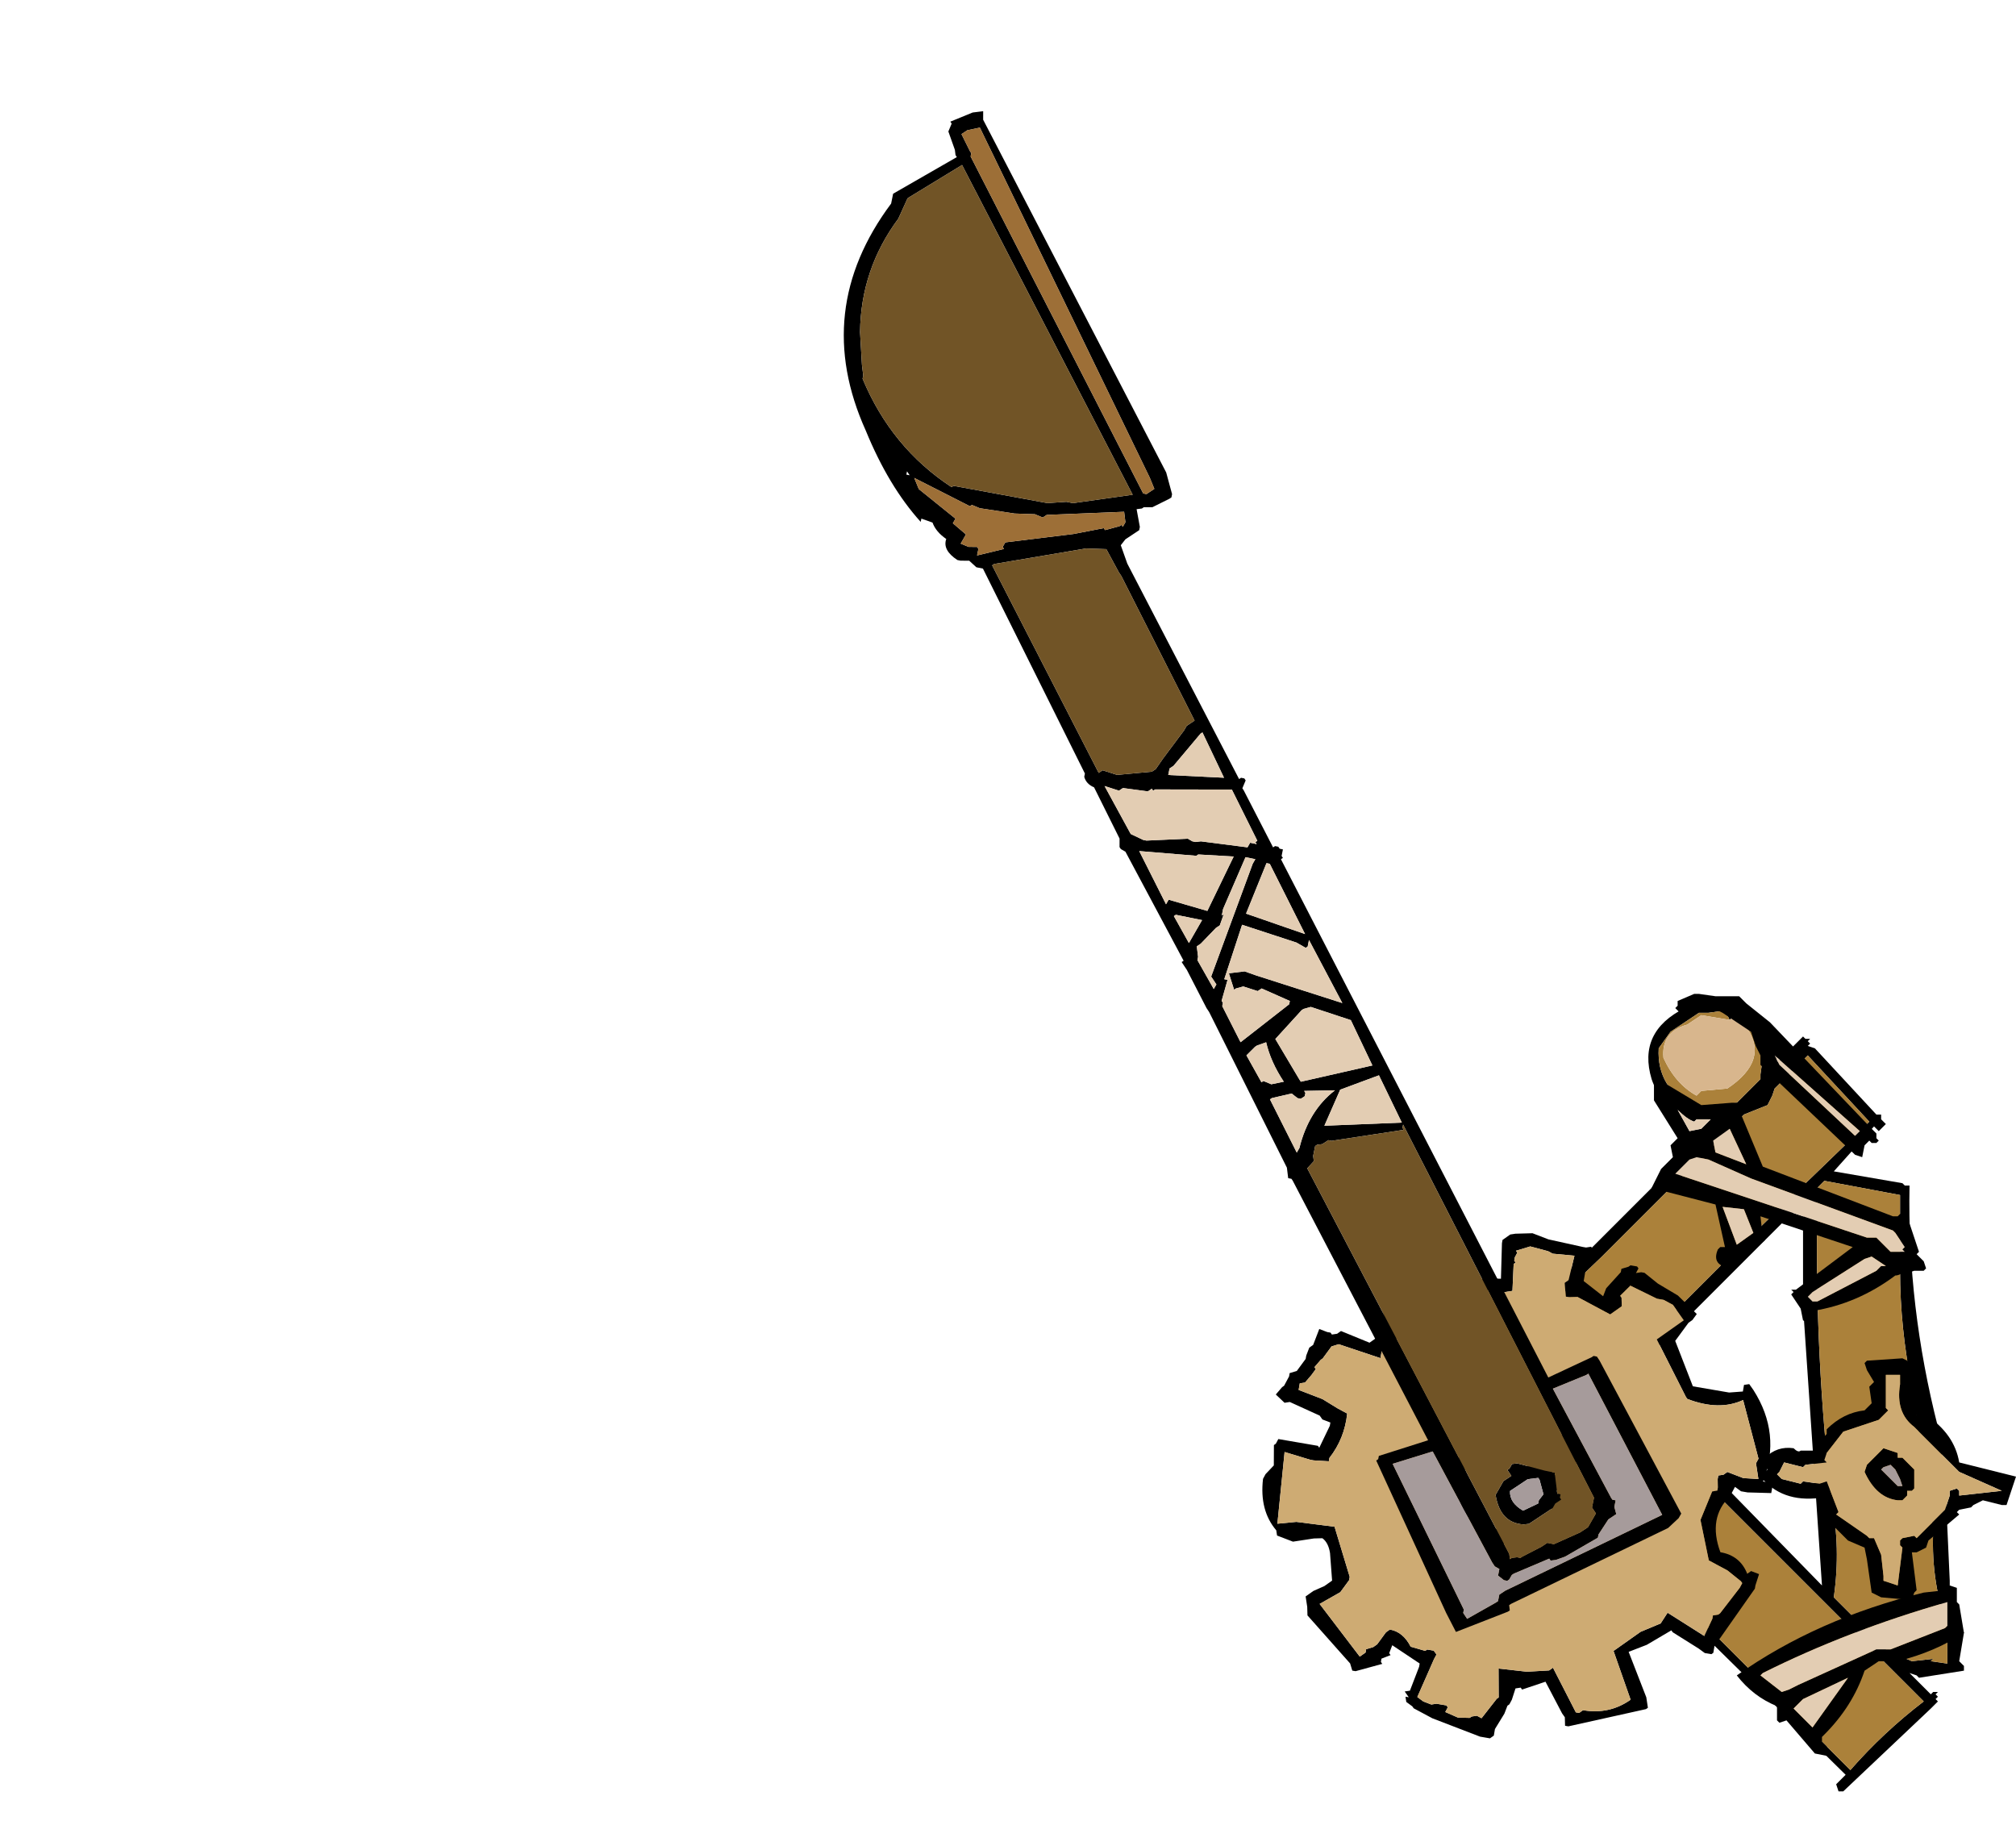 <?xml version="1.0" encoding="UTF-8" standalone="no"?>
<svg xmlns:xlink="http://www.w3.org/1999/xlink" height="234.0px" width="255.6px" xmlns="http://www.w3.org/2000/svg">
  <g transform="matrix(6.0, 0.0, 0.0, 6.0, 190.8, 187.5)">
    <use height="16.85" transform="matrix(1.0, 0.0, 0.0, 1.0, -1.1, -10.25)" width="10.8" xlink:href="#shape0"/>
    <use height="10.7" transform="matrix(0.816, -0.577, 0.577, 0.816, -7.069, -1.128)" width="10.5" xlink:href="#shape1"/>
    <use height="33.2" transform="matrix(0.833, -0.553, 0.553, 0.833, -19.007, -23.841)" width="9.45" xlink:href="#shape2"/>
    <use height="5.1" transform="matrix(1.0, 0.0, 0.0, 1.0, 5.4, -2.55)" width="5.4" xlink:href="#shape3"/>
  </g>
  <defs>
    <g id="shape0" transform="matrix(1.0, 0.0, 0.0, 1.0, 1.1, 10.25)">
      <path d="M9.3 -0.05 L9.4 2.15 9.4 2.45 9.7 3.25 9.6 3.85 9.65 3.9 9.7 3.95 9.7 4.05 8.75 4.2 8.7 4.15 8.55 4.1 9.0 4.55 9.05 4.5 9.15 4.5 9.1 4.55 9.15 4.6 9.1 4.65 9.15 4.7 9.1 4.75 9.0 4.85 7.15 6.6 7.05 6.6 7.0 6.45 7.2 6.25 0.8 -0.05 0.6 -0.05 0.6 -0.15 0.55 -0.2 0.45 -0.3 -0.9 -1.75 -1.0 -1.85 -1.1 -1.95 -1.05 -2.0 -0.95 -2.0 -0.85 -2.2 -0.75 -2.3 -0.55 -2.5 -0.65 -2.6 -0.65 -2.7 -0.6 -2.75 -0.45 -2.7 -0.4 -2.65 3.45 -6.5 4.5 -7.55 3.65 -7.8 Q3.25 -8.0 3.1 -8.45 2.8 -9.45 3.8 -9.95 L3.95 -10.1 4.5 -10.15 5.2 -9.95 5.8 -9.15 5.85 -9.1 5.8 -9.05 5.7 -8.75 6.3 -9.35 6.35 -9.3 6.45 -9.3 6.4 -9.25 6.45 -9.2 6.4 -9.15 6.55 -9.1 7.85 -7.7 7.95 -7.7 7.95 -7.6 8.05 -7.5 8.0 -7.45 7.9 -7.35 7.8 -7.45 6.95 -6.5 8.4 -6.25 8.45 -6.2 8.55 -6.2 Q8.5 -3.65 9.15 -1.1 L9.3 -0.05 M9.35 3.9 L9.35 3.3 9.4 3.25 Q9.0 2.25 9.05 1.1 L8.6 -1.95 Q8.35 -3.2 8.35 -4.4 L8.35 -5.4 8.35 -6.0 6.75 -6.3 6.5 -6.05 6.55 -6.1 6.6 -6.05 6.55 -5.7 6.6 -5.65 Q6.55 -2.6 6.9 0.45 7.1 1.45 6.95 2.5 L8.2 3.75 8.25 3.8 8.25 3.7 8.6 3.85 9.05 3.8 9.0 3.85 9.35 3.9 9.4 3.95 9.35 3.9 M6.3 -5.45 L6.35 -5.9 3.8 -3.35 2.5 -2.05 2.55 -2.0 6.7 2.25 6.3 -3.65 6.3 -5.45 M2.3 -1.85 L0.75 -0.4 0.85 -0.3 7.3 6.15 Q8.0 5.35 8.85 4.7 L2.35 -1.8 2.3 -1.85 M6.4 -8.95 L6.35 -8.9 6.3 -8.85 5.7 -8.25 5.65 -8.1 5.55 -7.9 5.05 -7.7 2.05 -4.7 -0.25 -2.5 1.1 -1.05 4.7 -4.65 7.7 -7.55 6.4 -8.95 M4.75 -9.7 L4.65 -9.9 4.3 -9.85 4.1 -9.85 3.5 -9.45 3.25 -9.1 Q3.2 -8.25 4.05 -7.8 L4.9 -7.95 5.4 -8.45 5.4 -8.55 5.45 -8.9 5.5 -9.15 5.1 -9.55 4.95 -9.7 4.8 -9.75 4.75 -9.7 M-0.4 -2.25 L-0.7 -1.85 0.6 -0.55 0.95 -0.9 -0.45 -2.3 -0.4 -2.25" fill="#000000" fill-rule="evenodd" stroke="none"/>
      <path d="M8.2 3.75 L6.95 2.5 Q7.1 1.45 6.9 0.45 6.55 -2.6 6.6 -5.65 L6.55 -5.7 6.6 -6.05 6.55 -6.1 6.5 -6.05 6.75 -6.3 8.35 -6.0 8.35 -5.4 8.35 -4.4 Q8.35 -3.2 8.6 -1.95 L9.05 1.1 Q9.0 2.25 9.4 3.25 L9.35 3.3 9.35 3.9 9.0 3.85 9.05 3.8 8.6 3.85 8.25 3.7 8.2 3.75 M2.3 -1.85 L2.35 -1.8 8.85 4.7 Q8.0 5.35 7.3 6.15 L0.85 -0.3 0.75 -0.4 2.3 -1.85 M6.35 -8.9 L6.4 -8.95 7.7 -7.55 4.7 -4.65 1.1 -1.05 -0.25 -2.5 2.05 -4.7 5.05 -7.7 5.55 -7.9 5.65 -8.1 5.7 -8.25 6.3 -8.85 6.35 -8.9 M4.75 -9.7 L4.15 -9.8 3.85 -9.6 Q3.3 -9.45 3.35 -8.9 3.6 -8.35 4.05 -8.1 L4.1 -8.15 4.15 -8.2 4.7 -8.25 Q5.6 -8.85 5.1 -9.55 L5.5 -9.15 5.45 -8.9 5.4 -8.55 5.4 -8.45 4.9 -7.95 4.05 -7.8 Q3.2 -8.25 3.25 -9.1 L3.5 -9.45 4.1 -9.85 4.3 -9.85 4.65 -9.9 4.75 -9.7" fill="#ab813a" fill-rule="evenodd" stroke="none"/>
      <path d="M6.35 -8.9 L6.4 -8.95 6.35 -8.9" fill="#715426" fill-rule="evenodd" stroke="none"/>
      <path d="M5.1 -9.55 Q5.6 -8.85 4.7 -8.25 L4.15 -8.2 4.1 -8.15 4.05 -8.1 Q3.6 -8.35 3.35 -8.9 3.3 -9.45 3.85 -9.6 L4.15 -9.8 4.75 -9.7 4.8 -9.75 4.95 -9.7 5.1 -9.55" fill="#d8b68d" fill-rule="evenodd" stroke="none"/>
      <path d="M7.85 -7.2 L7.9 -7.15 7.85 -7.1 7.75 -7.1 7.7 -7.15 7.6 -7.05 7.55 -6.8 7.4 -6.85 5.4 -8.75 5.4 -8.95 5.3 -9.15 5.2 -9.45 4.6 -9.85 4.4 -9.95 4.05 -10.0 4.0 -9.95 3.95 -9.9 3.7 -9.85 3.6 -9.95 3.65 -10.0 3.65 -10.1 4.0 -10.25 4.1 -10.25 4.45 -10.2 4.95 -10.2 5.05 -10.1 5.1 -10.05 5.6 -9.65 7.75 -7.4 7.8 -7.35 7.85 -7.3 7.85 -7.2 M8.5 -5.55 L8.75 -4.8 8.7 -4.75 8.8 -4.65 8.85 -4.6 8.9 -4.45 8.85 -4.4 8.75 -4.4 8.65 -4.4 8.5 -4.35 8.45 -4.4 Q8.35 -4.3 8.25 -4.3 7.45 -3.7 6.5 -3.55 L6.55 -3.3 6.45 -3.3 6.3 -3.35 6.25 -3.6 6.05 -3.9 6.1 -3.95 6.05 -4.0 6.15 -4.0 7.35 -4.9 5.4 -5.55 5.45 -5.1 5.5 -5.05 4.85 -4.5 4.8 -4.45 Q4.35 -4.5 4.5 -4.85 L4.55 -4.9 4.65 -4.9 4.45 -5.8 3.1 -6.15 3.3 -6.55 3.55 -6.8 3.5 -7.05 3.55 -7.1 3.65 -7.2 3.15 -8.0 3.15 -8.5 4.15 -7.9 4.8 -7.95 4.9 -7.95 4.95 -7.9 4.95 -7.8 5.45 -6.6 8.2 -5.55 8.3 -5.55 8.35 -5.6 8.45 -5.6 8.5 -5.55 M8.4 -4.85 L8.45 -4.9 8.25 -5.2 8.2 -5.25 5.2 -6.35 4.3 -6.75 4.05 -6.8 3.9 -6.75 3.75 -6.6 3.6 -6.45 7.65 -5.1 7.85 -5.1 8.0 -4.95 8.15 -4.8 8.45 -4.8 8.4 -4.85 M7.6 -4.65 L6.5 -3.95 6.45 -3.9 6.4 -3.85 6.5 -3.75 6.6 -3.75 7.85 -4.4 7.95 -4.5 8.05 -4.5 7.75 -4.7 7.6 -4.65 M9.35 3.1 L9.35 2.6 Q7.25 3.2 5.45 4.1 L5.4 4.15 5.85 4.5 6.0 4.45 6.2 4.35 7.85 3.6 8.15 3.6 9.3 3.15 9.35 3.1 M9.3 2.35 L9.4 2.25 9.55 2.3 9.55 2.6 9.6 2.65 9.7 3.25 Q9.1 3.65 8.3 3.85 L7.9 3.85 7.6 4.05 Q7.35 4.8 6.75 5.4 L6.7 5.45 6.7 5.55 6.8 5.65 6.85 5.8 6.8 5.85 6.55 5.8 5.95 5.1 5.8 5.15 5.75 5.1 5.75 4.8 Q5.25 4.6 4.9 4.15 6.6 2.95 8.85 2.4 L9.3 2.35 M6.1 4.85 L6.5 5.25 7.25 4.2 6.3 4.65 6.25 4.7 6.15 4.8 6.1 4.85 M7.4 -7.25 L7.5 -7.35 5.7 -8.95 5.8 -8.75 7.4 -7.25 M3.9 -7.35 L4.15 -7.4 4.35 -7.6 4.05 -7.6 4.0 -7.55 Q3.85 -7.6 3.65 -7.8 L3.9 -7.35 3.95 -7.3 3.9 -7.35 M4.75 -7.4 L4.4 -7.15 4.45 -6.9 5.1 -6.65 4.75 -7.4 M4.6 -5.75 L4.9 -4.95 5.25 -5.2 5.05 -5.7 4.6 -5.75" fill="#000000" fill-rule="evenodd" stroke="none"/>
      <path d="M9.35 3.1 L9.3 3.15 8.15 3.6 7.85 3.6 6.2 4.35 6.0 4.45 5.85 4.5 5.4 4.15 5.45 4.1 Q7.25 3.2 9.35 2.6 L9.35 3.1 M7.6 -4.65 L7.75 -4.7 8.05 -4.5 7.95 -4.5 7.85 -4.4 6.6 -3.75 6.5 -3.75 6.4 -3.85 6.45 -3.9 6.5 -3.95 7.6 -4.65 M8.4 -4.85 L8.45 -4.8 8.15 -4.8 8.0 -4.95 7.85 -5.1 7.65 -5.1 3.6 -6.45 3.75 -6.6 3.9 -6.75 4.05 -6.8 4.3 -6.75 5.2 -6.35 8.2 -5.25 8.25 -5.2 8.45 -4.9 8.4 -4.85 M3.9 -7.35 L3.65 -7.8 Q3.85 -7.6 4.0 -7.55 L4.05 -7.6 4.35 -7.6 4.15 -7.4 3.9 -7.35 M7.4 -7.25 L5.8 -8.75 5.7 -8.95 7.5 -7.35 7.4 -7.25 M6.1 4.85 L6.15 4.8 6.25 4.7 6.3 4.65 7.25 4.2 6.5 5.25 6.1 4.85 M4.6 -5.75 L5.05 -5.7 5.25 -5.2 4.9 -4.95 4.6 -5.75 M4.75 -7.4 L5.1 -6.65 4.45 -6.9 4.4 -7.15 4.75 -7.4" fill="#e3cdb3" fill-rule="evenodd" stroke="none"/>
    </g>
    <g id="shape1" transform="matrix(1.0, 0.0, 0.0, 1.0, 5.0, 5.1)">
      <path d="M3.15 4.8 L3.1 4.85 1.7 5.35 1.6 5.45 1.55 5.45 1.45 5.35 1.4 5.2 1.15 4.6 1.15 4.55 0.55 4.5 0.15 4.4 -0.1 5.4 -0.15 5.5 -0.2 5.6 -0.25 5.6 -1.8 4.95 -1.85 4.9 -1.75 4.75 -1.75 4.65 -1.65 3.9 -2.15 3.75 -2.15 3.7 -2.25 3.65 -2.45 3.8 -2.55 3.85 -2.6 3.85 -2.75 3.95 -3.1 4.1 -3.2 4.2 -3.25 4.2 -3.3 4.2 -3.4 4.1 -3.45 4.05 -4.05 3.15 -4.25 2.75 -4.25 2.7 -4.3 2.55 -4.25 2.45 -4.2 2.5 -4.2 2.35 -4.1 2.4 -3.65 2.1 -3.6 2.05 -3.85 1.4 -4.0 1.5 -4.0 1.55 -4.2 1.5 -4.25 1.55 -4.25 1.6 -4.8 1.4 -4.85 1.35 -4.8 1.2 -4.95 -0.15 -4.85 -0.3 -4.75 -0.5 -4.55 -0.5 -4.3 -0.45 -4.1 -0.45 -3.8 -0.95 Q-3.7 -1.15 -3.75 -1.3 L-3.9 -1.4 -4.0 -1.45 -4.2 -1.55 -4.3 -1.6 -4.4 -1.75 -4.5 -1.9 -4.45 -2.0 Q-4.5 -2.55 -4.05 -3.05 L-3.95 -3.1 -3.7 -3.15 -3.45 -3.5 -3.4 -3.5 -3.3 -3.55 -2.7 -2.95 -2.7 -2.9 -2.25 -3.15 -2.2 -3.2 -2.3 -3.35 -2.3 -3.45 -2.65 -4.05 -2.75 -4.1 -2.8 -4.35 -2.6 -4.4 -2.55 -4.4 -2.35 -4.5 -2.3 -4.55 -2.15 -4.5 -1.85 -4.6 -1.8 -4.65 -1.65 -4.75 -1.55 -4.75 -1.25 -4.95 -1.15 -4.8 -1.1 -4.75 -1.1 -4.7 -1.0 -4.65 -0.9 -4.65 -0.55 -4.1 -0.4 -4.1 -0.3 -4.15 -0.25 -4.1 -0.2 -4.15 -0.15 -4.15 -0.05 -4.15 0.15 -4.75 0.15 -4.85 0.15 -4.95 0.25 -5.1 1.3 -4.95 1.45 -4.95 1.5 -4.85 1.5 -4.8 1.8 -4.65 1.9 -4.7 2.0 -4.6 1.95 -4.55 Q1.7 -4.25 1.8 -4.05 L2.3 -3.75 2.5 -3.6 2.95 -4.2 3.0 -4.25 3.1 -4.25 3.2 -4.25 3.3 -4.2 3.6 -4.0 3.8 -3.7 4.3 -3.15 4.35 -3.1 4.45 -3.05 4.4 -2.85 4.3 -2.85 4.2 -2.85 3.9 -2.55 4.05 -2.05 4.2 -2.15 4.65 -2.25 4.7 -2.3 4.85 -2.25 4.9 -2.25 5.0 -2.15 5.0 -2.1 4.9 -2.05 5.0 -2.0 5.05 -1.95 5.15 -1.6 5.35 -1.15 5.45 -0.6 5.3 -0.55 5.25 -0.55 5.2 -0.55 4.75 -0.4 4.5 0.6 5.05 1.15 5.3 1.3 5.4 1.2 5.5 1.25 5.5 1.3 5.5 1.4 Q5.45 2.5 4.55 3.1 L4.65 3.2 4.7 3.25 4.6 3.35 4.55 3.4 4.15 3.1 4.05 3.0 4.0 2.85 3.9 2.9 3.8 2.95 Q3.15 3.05 2.95 3.8 3.25 4.1 3.15 4.5 L3.25 4.5 3.35 4.65 3.15 4.8 M4.25 0.7 L4.45 -0.65 5.15 -0.65 5.15 -1.05 5.05 -1.25 5.0 -1.3 4.95 -1.35 4.65 -1.9 4.35 -1.85 4.35 -1.8 4.25 -1.65 3.95 -1.65 3.9 -1.75 3.6 -2.35 3.45 -2.45 3.4 -2.5 3.55 -2.75 3.65 -2.75 4.05 -3.1 3.7 -3.4 3.65 -3.5 3.4 -3.8 3.1 -3.9 3.1 -3.85 3.0 -3.8 2.95 -3.75 2.95 -3.7 2.9 -3.7 2.55 -3.25 2.25 -3.4 2.15 -3.55 1.9 -3.65 1.65 -3.75 Q1.4 -4.2 1.6 -4.5 L1.45 -4.5 1.35 -4.55 1.25 -4.6 1.2 -4.65 0.6 -4.8 0.45 -4.8 0.25 -4.75 0.3 -4.75 0.35 -4.1 0.1 -3.85 0.05 -3.85 -0.45 -3.8 -0.55 -3.7 -1.1 -4.45 -1.25 -4.5 -1.55 -4.4 -1.6 -4.4 -1.8 -4.35 -1.8 -4.3 -1.95 -4.25 -2.15 -4.2 -2.25 -4.25 -2.35 -4.15 -2.05 -3.7 -1.9 -3.35 -1.85 -3.25 -1.8 -3.15 Q-2.15 -2.75 -2.65 -2.6 L-2.7 -2.55 -2.95 -2.75 -3.0 -2.8 -3.35 -3.25 -4.35 -2.1 -4.0 -1.9 -3.4 -1.35 -3.75 -0.3 -3.8 -0.25 -4.1 -0.15 -4.6 -0.2 -4.55 1.2 -4.4 1.2 -4.35 1.15 -4.2 1.2 -4.1 1.2 -3.8 1.1 -3.7 1.1 Q-3.5 1.3 -3.55 1.65 L-3.35 1.9 -3.3 1.9 -3.2 2.0 -3.2 2.1 -3.3 2.15 -4.05 2.6 -4.0 2.75 -3.9 2.9 -3.8 2.95 -3.75 3.0 -3.65 3.1 -3.65 3.15 -3.75 3.2 -3.6 3.45 -3.4 3.6 -3.35 3.6 -3.25 3.65 -3.2 3.75 -2.7 3.6 -2.65 3.6 -2.3 3.1 -1.85 3.5 -1.45 3.75 -1.35 3.75 -1.5 4.8 -1.45 4.85 -1.35 4.85 Q-0.95 5.25 -0.4 5.25 L-0.1 4.2 0.6 4.2 1.05 4.3 1.3 4.2 1.65 5.05 2.0 4.85 2.05 4.8 2.15 4.85 2.2 4.85 2.85 4.65 2.95 4.6 2.95 4.55 2.85 4.2 2.65 3.8 3.0 3.0 3.55 2.65 3.65 2.7 3.7 2.65 3.8 2.5 3.85 2.45 3.95 2.5 4.05 2.5 4.25 2.8 4.5 3.0 4.65 2.7 4.75 2.65 5.2 1.45 Q4.65 1.35 4.25 0.75 L4.25 0.7 M1.2 1.0 L-0.4 1.25 -0.75 0.95 Q-1.4 -0.35 -0.2 -1.2 L0.9 -1.3 1.2 -1.1 1.25 -1.05 1.3 -1.0 1.3 -0.95 1.25 -0.85 1.45 -0.6 1.7 -0.05 Q1.65 0.55 1.2 0.95 L1.2 1.0 M0.95 0.75 L1.15 0.55 1.3 0.2 Q1.15 0.0 1.25 -0.35 L1.2 -0.5 1.1 -0.6 1.05 -0.7 0.95 -0.9 0.75 -1.05 0.25 -1.1 -0.1 -0.95 -0.45 -0.75 -0.75 0.5 -0.35 1.05 0.0 1.2 0.55 1.0 0.95 0.75" fill="#000000" fill-rule="evenodd" stroke="none"/>
      <path d="M1.2 1.0 L1.2 0.95 Q1.65 0.55 1.7 -0.05 L1.45 -0.6 1.25 -0.85 1.3 -0.95 1.3 -1.0 1.25 -1.05 1.2 -1.1 0.9 -1.3 -0.2 -1.2 Q-1.4 -0.35 -0.75 0.95 L-0.4 1.25 1.2 1.0 M4.25 0.7 L4.25 0.75 Q4.65 1.35 5.2 1.45 L4.75 2.65 4.65 2.7 4.5 3.0 4.25 2.8 4.05 2.5 3.95 2.5 3.85 2.45 3.8 2.5 3.7 2.65 3.65 2.7 3.55 2.65 3.0 3.0 2.65 3.8 2.85 4.2 2.95 4.55 2.95 4.6 2.85 4.65 2.2 4.85 2.15 4.85 2.05 4.8 2.0 4.85 1.65 5.05 1.3 4.2 1.05 4.3 0.6 4.2 -0.1 4.2 -0.4 5.25 Q-0.95 5.25 -1.35 4.85 L-1.45 4.85 -1.5 4.8 -1.35 3.75 -1.45 3.75 -1.85 3.5 -2.3 3.1 -2.65 3.6 -2.7 3.6 -3.2 3.75 -3.25 3.65 -3.35 3.6 -3.4 3.6 -3.6 3.45 -3.75 3.2 -3.65 3.15 -3.65 3.1 -3.75 3.0 -3.8 2.95 -3.9 2.9 -4.0 2.75 -4.05 2.6 -3.3 2.15 -3.2 2.1 -3.2 2.0 -3.3 1.9 -3.35 1.9 -3.55 1.65 Q-3.5 1.3 -3.7 1.1 L-3.8 1.1 -4.1 1.2 -4.2 1.2 -4.35 1.15 -4.4 1.2 -4.55 1.2 -4.6 -0.2 -4.1 -0.15 -3.8 -0.25 -3.75 -0.3 -3.4 -1.35 -4.0 -1.9 -4.35 -2.1 -3.35 -3.25 -3.0 -2.8 -2.95 -2.75 -2.7 -2.55 -2.65 -2.6 Q-2.15 -2.75 -1.8 -3.15 L-1.85 -3.25 -1.9 -3.35 -2.05 -3.7 -2.35 -4.15 -2.25 -4.25 -2.15 -4.2 -1.95 -4.25 -1.8 -4.3 -1.8 -4.35 -1.6 -4.4 -1.55 -4.4 -1.25 -4.5 -1.1 -4.45 -0.55 -3.7 -0.45 -3.8 0.05 -3.85 0.1 -3.85 0.35 -4.1 0.3 -4.75 0.25 -4.75 0.45 -4.8 0.6 -4.8 1.2 -4.65 1.25 -4.6 1.35 -4.55 1.45 -4.5 1.6 -4.5 Q1.4 -4.2 1.65 -3.75 L1.9 -3.65 2.15 -3.55 2.25 -3.4 2.55 -3.25 2.9 -3.7 2.95 -3.7 2.95 -3.75 3.0 -3.8 3.1 -3.85 3.1 -3.9 3.4 -3.8 3.65 -3.5 3.7 -3.4 4.05 -3.1 3.65 -2.75 3.55 -2.75 3.4 -2.5 3.45 -2.45 3.6 -2.35 3.9 -1.75 3.95 -1.65 4.25 -1.65 4.35 -1.8 4.35 -1.85 4.65 -1.9 4.95 -1.35 5.0 -1.3 5.05 -1.25 5.15 -1.05 5.15 -0.65 4.45 -0.65 4.25 0.7" fill="#ceab73" fill-rule="evenodd" stroke="none"/>
    </g>
    <g id="shape2" transform="matrix(1.0, 0.0, 0.0, 1.0, 2.3, 30.45)">
      <path d="M2.95 2.65 L2.65 2.7 -1.0 2.2 -1.05 2.2 -1.1 2.3 -1.15 2.3 -2.3 2.05 -2.25 1.6 -1.7 -1.9 -1.65 -1.9 -1.6 -1.95 -0.55 -1.65 0.1 -7.8 0.1 -7.85 0.05 -7.9 0.15 -8.1 0.6 -11.75 0.6 -11.85 0.7 -12.75 0.7 -12.95 0.75 -12.95 1.0 -15.55 0.95 -15.65 0.95 -15.7 1.05 -15.85 1.2 -17.05 Q1.1 -17.2 1.15 -17.35 L1.2 -17.4 1.8 -22.2 1.7 -22.3 1.65 -22.5 1.5 -22.6 1.45 -22.65 Q1.3 -23.0 1.5 -23.15 1.4 -23.4 1.45 -23.6 L1.3 -23.8 1.25 -23.75 Q1.1 -24.75 1.35 -26.0 1.8 -28.75 4.45 -29.7 L4.6 -29.85 6.15 -29.75 6.15 -29.8 6.2 -29.9 6.3 -30.3 6.45 -30.4 6.45 -30.45 6.95 -30.35 7.05 -30.3 7.15 -30.25 7.05 -30.1 6.15 -21.75 6.0 -21.3 5.95 -21.25 5.9 -21.25 5.5 -21.3 5.35 -21.4 5.3 -21.4 5.2 -21.45 5.05 -21.1 5.0 -21.05 4.7 -21.05 4.65 -21.05 4.5 -21.0 4.4 -20.6 3.85 -15.5 3.9 -15.5 3.95 -15.45 3.95 -15.4 3.8 -15.3 3.8 -15.25 3.65 -13.9 3.7 -13.9 3.75 -13.85 3.75 -13.8 3.8 -13.75 3.7 -13.65 3.7 -13.6 3.65 -13.6 2.3 -1.35 3.3 -1.2 3.35 -1.2 3.4 -1.15 3.4 -1.05 3.05 2.6 2.95 2.65 M1.95 1.7 L1.9 1.85 1.85 1.85 1.75 1.85 1.7 1.85 1.35 2.0 1.3 2.05 0.5 2.0 0.3 1.95 0.2 1.9 0.2 1.85 -0.6 1.7 -0.65 1.7 -0.75 1.75 -0.8 1.75 -0.85 1.7 -0.9 1.55 -0.8 1.45 -0.85 1.35 -0.85 1.25 -0.6 -1.4 -1.45 -1.65 -1.9 1.75 -1.95 1.8 -1.95 1.95 -1.25 2.0 -1.2 2.0 -1.1 1.9 -0.95 1.9 2.7 2.4 3.05 -0.95 3.0 -0.95 2.25 -1.1 2.0 1.5 2.0 1.55 2.05 1.6 2.0 1.65 1.95 1.7 M1.7 1.3 L2.7 -7.5 2.65 -7.45 2.65 -7.4 1.25 -8.05 1.2 -8.1 1.05 -8.1 0.95 -8.15 0.9 -8.15 0.8 -8.05 0.75 -8.0 0.7 -7.9 0.5 -7.85 -0.45 1.3 -0.5 1.4 -0.45 1.4 -0.35 1.45 -0.3 1.5 -0.25 1.5 0.2 1.55 0.35 1.55 0.4 1.6 0.45 1.65 1.05 1.75 1.25 1.75 1.55 1.6 1.55 1.45 1.6 1.4 1.7 1.3 M0.95 0.35 L0.95 0.3 0.75 0.2 0.4 0.2 0.3 0.2 Q0.15 0.4 0.3 0.7 L0.65 0.75 0.7 0.7 0.85 0.65 0.95 0.35 M0.95 0.95 L0.85 1.0 0.25 1.0 0.15 0.95 Q-0.25 0.65 0.0 0.1 L0.3 -0.05 0.5 -0.05 0.5 -0.2 0.55 -0.2 0.65 -0.25 0.75 -0.2 1.15 0.25 1.3 0.4 1.1 0.8 1.15 0.85 1.1 0.9 1.1 0.95 0.95 0.95 M6.65 -30.1 L6.55 -30.1 6.5 -30.1 6.45 -29.7 6.45 -29.65 6.4 -29.6 5.5 -21.65 5.55 -21.6 5.75 -21.6 5.8 -21.85 6.9 -30.0 6.65 -30.1 M4.8 -29.6 L4.4 -29.35 Q3.15 -28.9 2.4 -27.8 L2.05 -27.2 1.95 -27.0 1.9 -26.95 Q1.6 -25.4 2.2 -24.0 L2.25 -24.0 3.7 -22.6 4.05 -22.4 4.15 -22.3 5.3 -21.75 6.15 -29.55 4.85 -29.6 4.8 -29.6 M3.45 -22.4 L3.35 -22.55 3.0 -22.8 2.45 -23.3 2.35 -23.45 2.3 -23.45 1.65 -24.6 1.6 -24.35 1.9 -23.4 1.8 -23.35 1.9 -23.0 1.7 -22.9 1.8 -22.75 1.95 -22.65 1.95 -22.6 1.85 -22.5 2.4 -22.3 2.4 -22.35 2.5 -22.4 3.8 -21.75 4.4 -21.5 4.4 -21.45 4.7 -21.35 4.75 -21.35 4.75 -21.3 4.85 -21.35 4.95 -21.55 3.55 -22.4 3.5 -22.4 3.45 -22.4 M3.85 -21.35 L2.05 -22.15 2.0 -22.15 1.45 -17.25 1.55 -17.25 1.75 -17.0 2.4 -16.65 2.5 -16.65 2.75 -16.75 3.45 -17.0 3.55 -17.05 3.7 -17.05 3.75 -17.05 4.15 -20.45 4.15 -20.55 4.2 -21.1 3.85 -21.35 M2.85 -16.5 L2.75 -16.5 2.65 -16.4 3.6 -15.7 3.75 -16.75 3.7 -16.75 2.85 -16.5 M3.2 -12.0 L3.4 -13.65 3.35 -13.7 2.4 -13.05 3.2 -12.0 3.2 -11.95 3.2 -12.0 M3.45 -14.2 L3.6 -15.4 2.25 -16.3 2.2 -16.3 2.2 -16.35 2.1 -16.35 1.7 -16.7 1.6 -16.7 1.4 -16.95 1.3 -15.8 1.45 -15.55 1.5 -15.5 2.25 -15.05 2.3 -14.95 2.35 -14.9 2.45 -14.85 3.2 -14.2 3.3 -14.25 3.4 -14.15 3.4 -14.2 3.45 -14.2 3.45 -14.15 3.45 -14.2 M3.05 -14.05 L2.05 -13.4 2.0 -13.35 1.95 -13.3 2.0 -13.3 1.8 -13.15 1.75 -13.15 1.7 -13.15 1.25 -13.05 1.15 -13.05 1.05 -12.85 1.0 -12.8 0.95 -12.1 1.05 -12.15 1.05 -12.2 1.05 -12.35 3.1 -13.85 3.2 -13.9 3.05 -14.05 M2.95 -11.95 L2.2 -12.9 1.25 -12.15 1.3 -12.1 0.95 -11.8 0.95 -11.75 0.9 -11.7 0.8 -10.85 2.1 -10.95 2.15 -11.0 1.8 -11.55 1.7 -11.55 1.5 -11.8 1.35 -11.85 1.3 -11.85 1.4 -12.2 1.7 -12.05 1.85 -11.85 3.05 -10.35 3.2 -11.85 3.1 -11.75 3.05 -11.75 2.95 -11.95 M2.3 -10.7 L2.25 -10.7 1.45 -10.5 1.4 -9.5 1.4 -9.45 2.85 -8.9 3.0 -9.95 2.45 -10.65 2.3 -10.7 M2.85 -8.65 L2.0 -8.85 1.3 -8.4 2.7 -7.55 2.85 -8.65 M0.6 -8.3 Q1.2 -8.85 1.9 -8.9 L1.35 -9.25 1.35 -9.2 1.3 -9.15 1.2 -9.15 1.15 -9.2 1.1 -9.35 0.7 -9.5 0.65 -9.5 0.5 -8.25 0.6 -8.3 M1.1 -9.65 Q1.1 -10.15 1.25 -10.55 L1.05 -10.6 1.0 -10.6 0.75 -10.55 0.7 -9.9 0.75 -9.9 0.85 -9.75 1.1 -9.65 M1.55 -13.45 L1.15 -13.85 1.1 -13.85 1.05 -13.2 1.55 -13.45 M1.2 -14.2 L1.75 -13.55 2.85 -14.2 2.25 -14.65 2.2 -14.65 1.25 -15.4 1.1 -14.15 1.2 -14.2 M1.55 -24.75 L1.6 -24.7 1.6 -24.8 1.55 -24.75" fill="#000000" fill-rule="evenodd" stroke="none"/>
      <path d="M1.95 1.7 L2.0 1.65 2.05 1.6 2.0 1.55 2.0 1.5 2.25 -1.1 3.0 -0.95 3.05 -0.95 2.7 2.4 -0.95 1.9 -1.1 1.9 -1.2 2.0 -1.25 2.0 -1.95 1.95 -1.95 1.8 -1.9 1.75 -1.45 -1.65 -0.6 -1.4 -0.85 1.25 -0.85 1.35 -0.8 1.45 -0.9 1.55 -0.85 1.7 -0.8 1.75 -0.75 1.75 -0.65 1.7 -0.6 1.7 0.2 1.85 0.2 1.9 0.3 1.95 0.5 2.0 1.3 2.05 1.35 2.0 1.7 1.85 1.75 1.85 1.85 1.85 1.9 1.85 1.95 1.7 M0.95 0.35 L0.85 0.65 0.7 0.7 0.65 0.75 0.3 0.7 Q0.15 0.4 0.3 0.2 L0.4 0.2 0.75 0.2 0.95 0.3 0.95 0.35" fill="#a69b9b" fill-rule="evenodd" stroke="none"/>
      <path d="M1.7 1.3 L1.6 1.4 1.55 1.45 1.55 1.6 1.25 1.75 1.05 1.75 0.45 1.65 0.4 1.6 0.35 1.55 0.2 1.55 -0.25 1.5 -0.3 1.5 -0.35 1.45 -0.45 1.4 -0.5 1.4 -0.45 1.3 0.5 -7.85 0.7 -7.9 0.75 -8.0 0.8 -8.05 0.9 -8.15 0.95 -8.15 1.05 -8.1 1.2 -8.1 1.25 -8.05 2.65 -7.4 2.65 -7.45 2.7 -7.5 1.7 1.3 M0.95 0.95 L1.1 0.95 1.1 0.9 1.15 0.85 1.1 0.8 1.3 0.4 1.15 0.25 0.75 -0.2 0.65 -0.25 0.55 -0.2 0.5 -0.2 0.5 -0.05 0.3 -0.05 0.0 0.1 Q-0.25 0.65 0.15 0.95 L0.25 1.0 0.85 1.0 0.95 0.95 M4.8 -29.6 L4.85 -29.6 6.15 -29.55 5.3 -21.75 4.15 -22.3 4.05 -22.4 3.7 -22.6 2.25 -24.0 2.2 -24.0 Q1.6 -25.4 1.9 -26.95 L1.95 -27.0 2.05 -27.2 2.4 -27.8 Q3.15 -28.9 4.4 -29.35 L4.8 -29.6 M3.85 -21.35 L4.2 -21.1 4.15 -20.55 4.15 -20.45 3.75 -17.05 3.7 -17.05 3.55 -17.05 3.45 -17.0 2.75 -16.75 2.5 -16.65 2.4 -16.65 1.75 -17.0 1.55 -17.25 1.45 -17.25 2.0 -22.15 2.05 -22.15 3.85 -21.35" fill="#715426" fill-rule="evenodd" stroke="none"/>
      <path d="M6.65 -30.1 L6.9 -30.0 5.8 -21.85 5.75 -21.6 5.55 -21.6 5.5 -21.65 6.4 -29.6 6.45 -29.65 6.45 -29.7 6.5 -30.1 6.55 -30.1 6.65 -30.1 M3.45 -22.4 L3.5 -22.4 3.55 -22.4 4.95 -21.55 4.85 -21.35 4.75 -21.3 4.75 -21.35 4.7 -21.35 4.4 -21.45 4.4 -21.5 3.8 -21.75 2.5 -22.4 2.4 -22.35 2.4 -22.3 1.85 -22.5 1.95 -22.6 1.95 -22.65 1.8 -22.75 1.7 -22.9 1.9 -23.0 1.8 -23.35 1.9 -23.4 1.6 -24.35 1.65 -24.6 2.3 -23.45 2.35 -23.45 2.45 -23.3 3.0 -22.8 3.35 -22.55 3.45 -22.4" fill="#9d6f37" fill-rule="evenodd" stroke="none"/>
      <path d="M3.2 -12.0 L2.4 -13.05 3.35 -13.7 3.4 -13.65 3.2 -12.0 M2.85 -16.5 L3.7 -16.75 3.75 -16.75 3.6 -15.7 2.65 -16.4 2.75 -16.5 2.85 -16.5 M3.45 -14.2 L3.4 -14.2 3.4 -14.15 3.3 -14.25 3.2 -14.2 2.45 -14.85 2.35 -14.9 2.3 -14.95 2.25 -15.05 1.5 -15.5 1.45 -15.55 1.3 -15.8 1.4 -16.95 1.6 -16.7 1.7 -16.7 2.1 -16.35 2.2 -16.35 2.2 -16.3 2.25 -16.3 3.6 -15.4 3.45 -14.2 M1.2 -14.2 L1.1 -14.15 1.25 -15.4 2.2 -14.65 2.25 -14.65 2.85 -14.2 1.75 -13.55 1.2 -14.2 M1.55 -13.45 L1.05 -13.2 1.1 -13.85 1.15 -13.85 1.55 -13.45 M1.1 -9.65 L0.85 -9.75 0.75 -9.9 0.7 -9.9 0.75 -10.55 1.0 -10.6 1.05 -10.6 1.25 -10.55 Q1.1 -10.15 1.1 -9.65 M0.6 -8.3 L0.5 -8.25 0.65 -9.5 0.7 -9.5 1.1 -9.35 1.15 -9.2 1.2 -9.15 1.3 -9.15 1.35 -9.2 1.35 -9.25 1.9 -8.9 Q1.2 -8.85 0.6 -8.3 M2.85 -8.65 L2.7 -7.55 1.3 -8.4 2.0 -8.85 2.85 -8.65 M2.3 -10.7 L2.45 -10.65 3.0 -9.95 2.85 -8.9 1.4 -9.45 1.4 -9.5 1.45 -10.5 2.25 -10.7 2.3 -10.7 M2.95 -11.95 L3.05 -11.75 3.1 -11.75 3.2 -11.85 3.05 -10.35 1.85 -11.85 1.7 -12.05 1.4 -12.2 1.3 -11.85 1.35 -11.85 1.5 -11.8 1.7 -11.55 1.8 -11.55 2.15 -11.0 2.1 -10.95 0.8 -10.85 0.9 -11.7 0.95 -11.75 0.95 -11.8 1.3 -12.1 1.25 -12.15 2.2 -12.9 2.95 -11.95 M3.05 -14.05 L3.2 -13.9 3.1 -13.85 1.05 -12.35 1.05 -12.2 1.05 -12.15 0.95 -12.1 1.0 -12.8 1.05 -12.85 1.15 -13.05 1.25 -13.05 1.7 -13.15 1.75 -13.15 1.8 -13.15 2.0 -13.3 1.95 -13.3 2.0 -13.35 2.05 -13.4 3.05 -14.05" fill="#e3cdb3" fill-rule="evenodd" stroke="none"/>
    </g>
    <g id="shape3" transform="matrix(1.0, 0.0, 0.0, 1.0, -5.4, 2.55)">
      <path d="M9.6 -0.15 L8.65 -1.1 Q8.25 -1.4 8.35 -2.0 L8.35 -2.2 8.15 -2.2 8.05 -2.2 8.05 -1.7 8.05 -1.6 8.05 -1.5 8.1 -1.45 7.9 -1.25 7.15 -1.0 6.8 -0.55 6.75 -0.4 6.8 -0.35 6.35 -0.3 6.3 -0.25 5.9 -0.35 5.8 -0.15 5.75 -0.1 5.85 0.0 6.25 0.1 6.3 0.05 6.65 0.1 6.8 0.05 7.05 0.7 7.0 0.75 7.65 1.2 7.7 1.25 7.8 1.25 7.95 1.6 8.0 2.05 8.0 2.15 8.3 2.25 8.4 1.45 8.35 1.4 8.35 1.3 8.4 1.25 8.65 1.2 8.7 1.25 9.2 0.75 9.3 0.65 9.4 0.35 9.4 0.25 9.55 0.2 9.6 0.25 9.6 0.35 10.5 0.25 9.6 -0.15 M10.1 0.45 L9.9 0.55 9.85 0.6 9.6 0.65 9.55 0.7 9.6 0.75 8.95 1.3 8.9 1.45 8.7 1.55 8.6 1.55 8.7 2.35 8.65 2.4 8.6 2.55 8.5 2.55 7.95 2.5 7.75 2.4 7.65 1.7 7.6 1.45 7.25 1.3 6.75 0.8 6.65 0.4 Q5.85 0.5 5.4 -0.05 L5.5 -0.15 5.55 -0.2 Q5.45 -0.3 5.5 -0.45 5.75 -0.7 6.1 -0.65 6.2 -0.55 6.25 -0.6 L6.55 -0.6 6.55 -0.7 6.8 -0.95 6.8 -1.05 Q7.15 -1.4 7.6 -1.45 L7.65 -1.5 7.75 -1.6 7.7 -1.95 7.8 -2.05 7.65 -2.3 7.6 -2.45 7.65 -2.5 8.4 -2.55 8.6 -2.45 8.7 -1.35 8.75 -1.4 8.9 -1.35 Q9.5 -0.95 9.6 -0.35 L10.8 -0.05 10.6 0.55 10.5 0.55 10.1 0.45 M8.0 -0.65 L8.3 -0.55 8.3 -0.45 8.4 -0.45 8.45 -0.4 8.6 -0.25 8.65 -0.2 8.65 0.0 8.65 0.2 8.6 0.25 8.5 0.25 8.5 0.35 8.4 0.45 8.3 0.45 Q7.85 0.4 7.6 -0.15 L7.65 -0.3 7.8 -0.45 7.85 -0.5 7.95 -0.6 8.0 -0.65 M8.4 0.15 L8.35 0.0 8.25 -0.2 8.15 -0.3 8.0 -0.25 7.95 -0.2 8.0 -0.15 8.3 0.15 8.4 0.15" fill="#000000" fill-rule="evenodd" stroke="none"/>
      <path d="M9.6 -0.15 L10.5 0.25 9.6 0.35 9.6 0.25 9.55 0.2 9.4 0.25 9.4 0.35 9.3 0.65 9.2 0.75 8.7 1.25 8.65 1.2 8.4 1.25 8.35 1.3 8.35 1.4 8.4 1.45 8.3 2.25 8.0 2.15 8.0 2.05 7.95 1.6 7.8 1.25 7.7 1.25 7.65 1.2 7.0 0.75 7.05 0.7 6.8 0.05 6.65 0.1 6.3 0.05 6.25 0.1 5.85 0.0 5.75 -0.1 5.8 -0.15 5.9 -0.35 6.3 -0.25 6.35 -0.3 6.8 -0.35 6.75 -0.4 6.8 -0.55 7.15 -1.0 7.9 -1.25 8.1 -1.45 8.05 -1.5 8.05 -1.6 8.05 -1.7 8.05 -2.2 8.15 -2.2 8.35 -2.2 8.35 -2.0 Q8.25 -1.4 8.65 -1.1 L9.6 -0.15 M8.0 -0.65 L7.95 -0.6 7.85 -0.5 7.8 -0.45 7.65 -0.3 7.6 -0.15 Q7.85 0.4 8.3 0.45 L8.4 0.45 8.5 0.35 8.5 0.25 8.6 0.25 8.65 0.2 8.65 0.0 8.65 -0.2 8.6 -0.25 8.45 -0.4 8.4 -0.45 8.3 -0.45 8.3 -0.55 8.0 -0.65" fill="#ceab73" fill-rule="evenodd" stroke="none"/>
      <path d="M8.4 0.15 L8.3 0.15 8.0 -0.15 7.95 -0.2 8.0 -0.25 8.15 -0.3 8.25 -0.2 8.35 0.0 8.4 0.15" fill="#a69b9b" fill-rule="evenodd" stroke="none"/>
    </g>
  </defs>
</svg>
